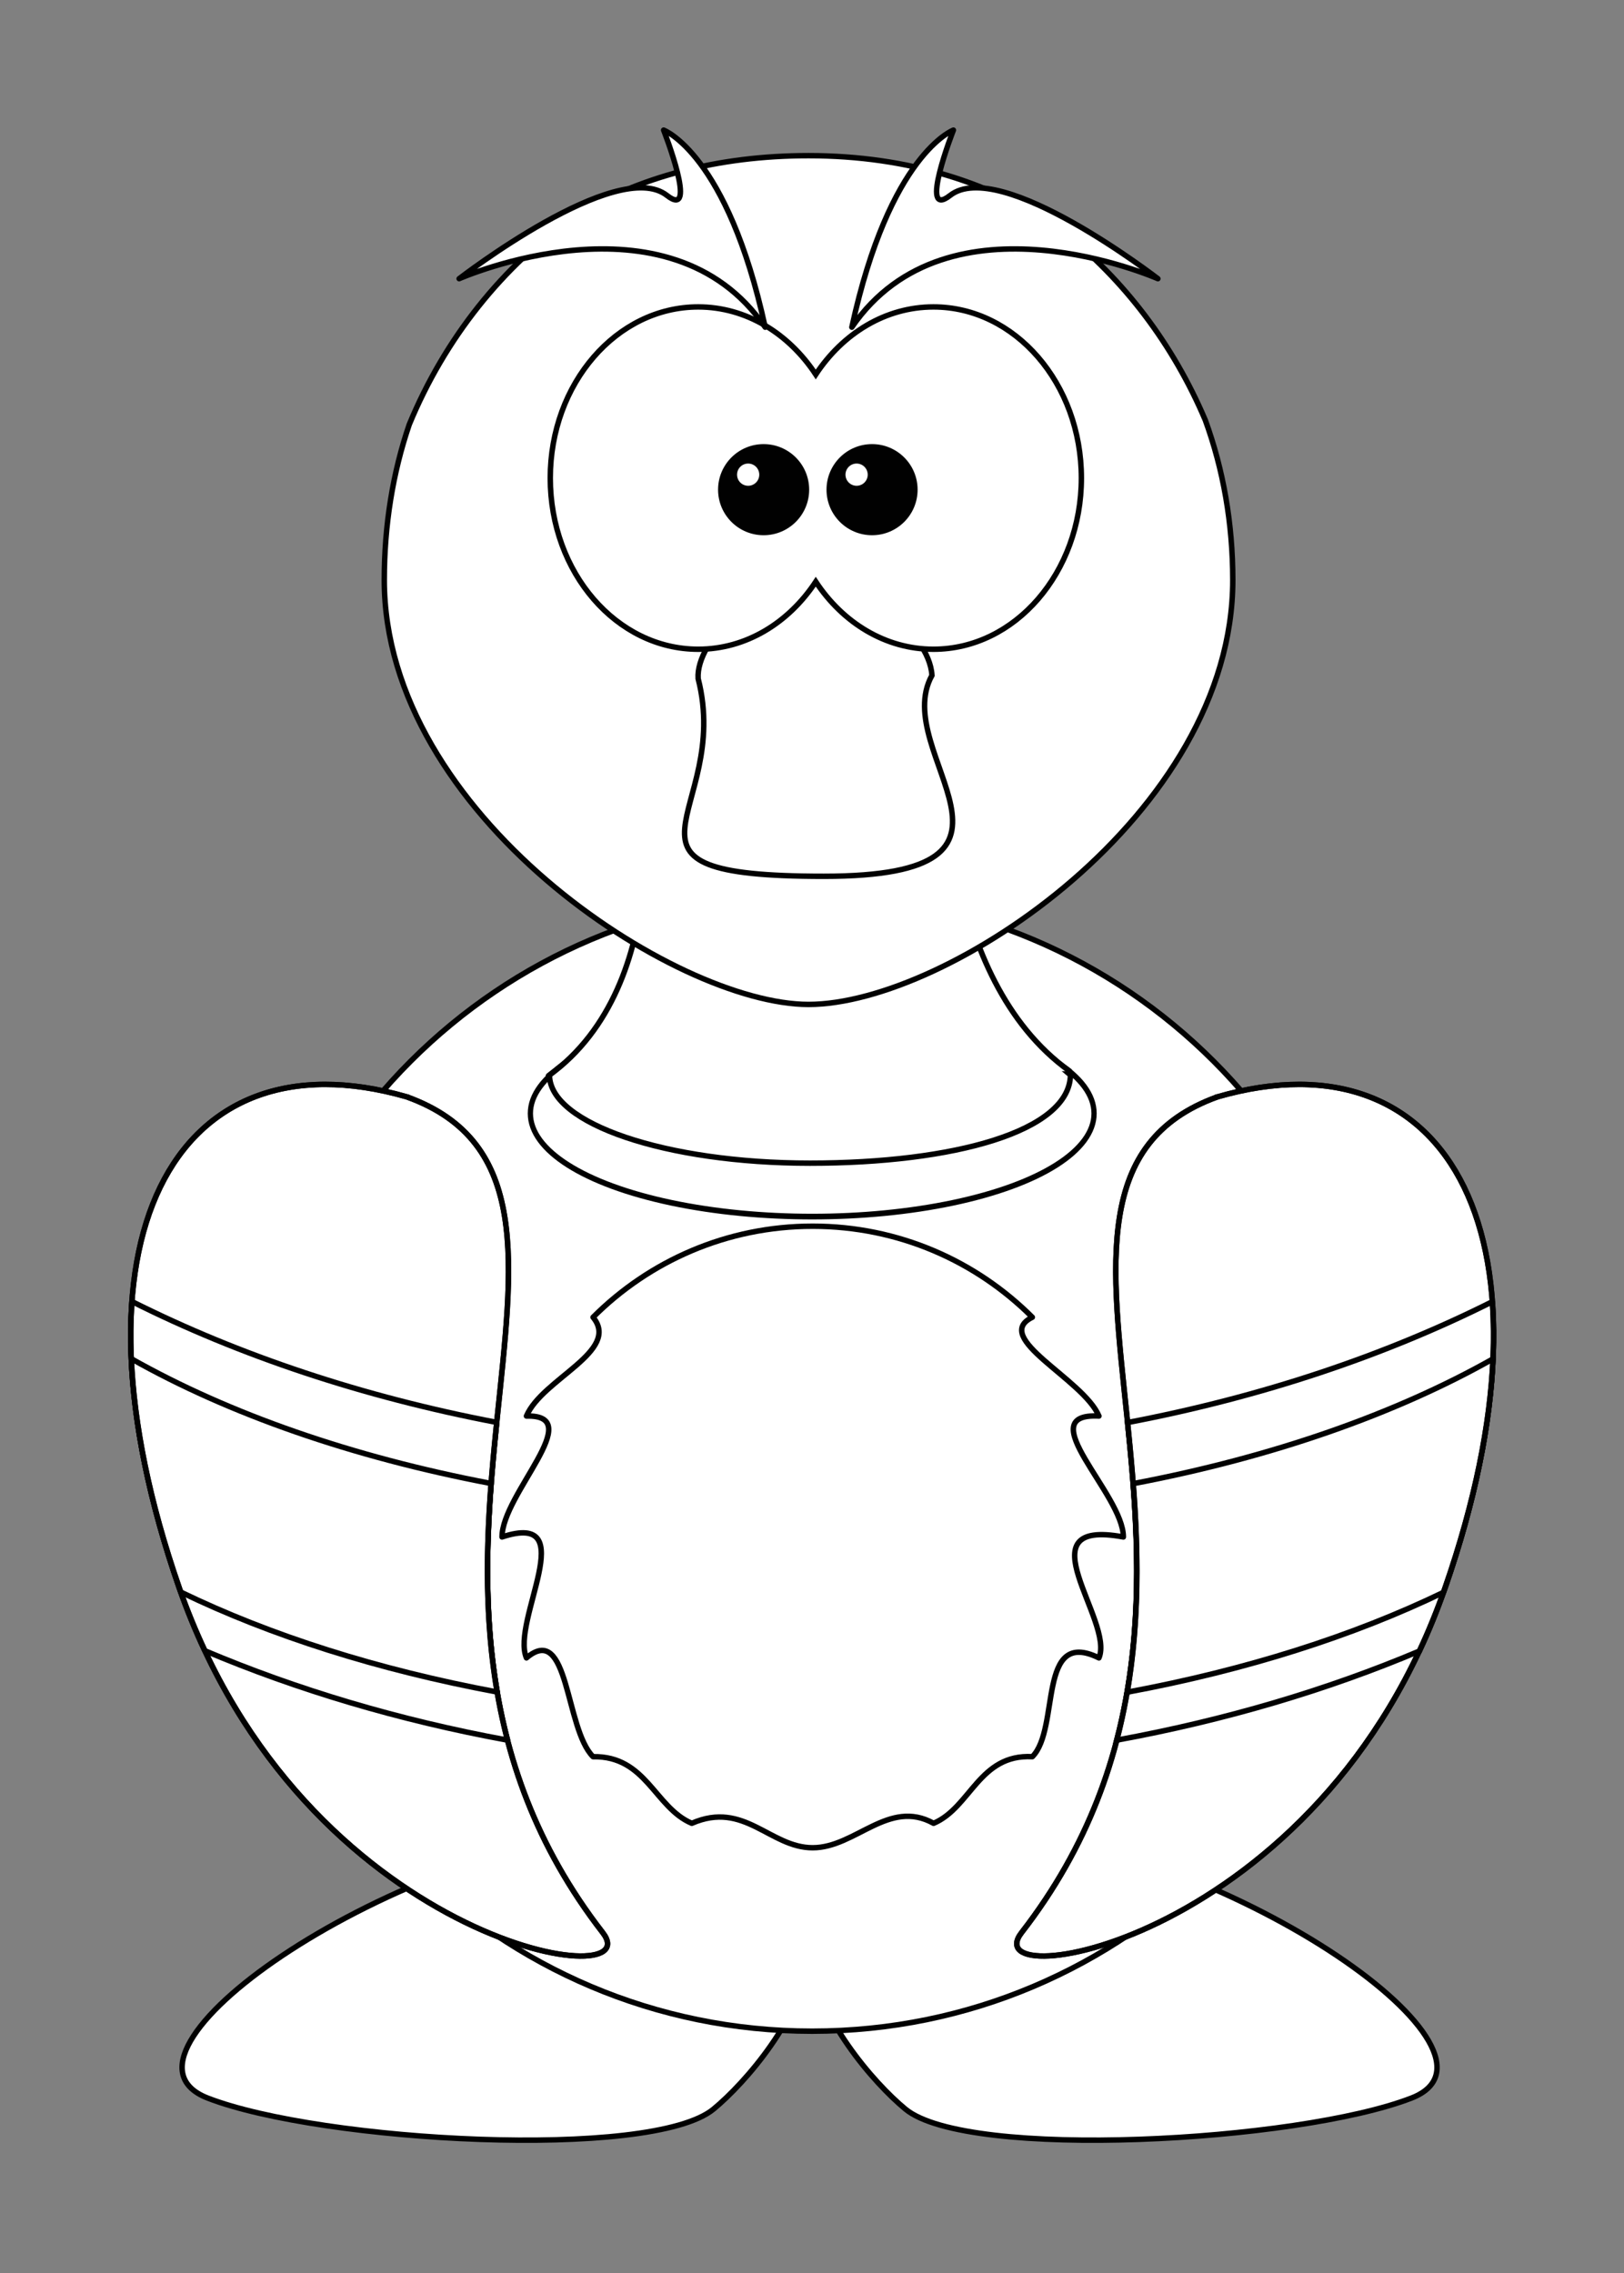 <?xml version="1.0" encoding="UTF-8" standalone="no"?>
<!-- Created with Inkscape (http://www.inkscape.org/) -->

<svg
   xmlns:dc="http://purl.org/dc/elements/1.1/"
   xmlns:cc="http://creativecommons.org/ns#"
   xmlns:rdf="http://www.w3.org/1999/02/22-rdf-syntax-ns#"
   xmlns:svg="http://www.w3.org/2000/svg"
   xmlns="http://www.w3.org/2000/svg"
   xmlns:sodipodi="http://sodipodi.sourceforge.net/DTD/sodipodi-0.dtd"
   xmlns:inkscape="http://www.inkscape.org/namespaces/inkscape"
   id="svg2"
   sodipodi:docname="14thWarrior-Cartoon-Mallard.adapted.svg"
   inkscape:export-filename="C:\__Compartment-2\__L2\RPG_Stuff\Big_Hippie_Games\Warm_and_Fuzzy\WandF_DiceFaceIcons.png"
   viewBox="0 0 676.08 945.989"
   inkscape:export-xdpi="119.84538"
   version="1.1"
   inkscape:export-ydpi="119.84538"
   inkscape:version="0.92.3 (2405546, 2018-03-11)"
   width="676.08"
   height="945.989">
  <rect x="0" y="0" width="676.08" height="945.989" fill="#808080" stroke="none"/>
  <defs
     id="defs4" />
  <sodipodi:namedview
     id="base"
     bordercolor="#666666"
     inkscape:pageshadow="2"
     inkscape:window-y="-9"
     pagecolor="#ffffff"
     inkscape:window-height="1373"
     inkscape:window-maximized="1"
     inkscape:zoom="0.62368593"
     inkscape:window-x="-9"
     showgrid="false"
     borderopacity="1.0"
     inkscape:current-layer="g6232"
     inkscape:cx="786.43941"
     inkscape:cy="267.57095"
     showguides="true"
     inkscape:guide-bbox="true"
     inkscape:window-width="2560"
     inkscape:pageopacity="0.0"
     inkscape:document-units="px"
     fit-margin-top="50"
     fit-margin-left="50"
     fit-margin-right="50"
     fit-margin-bottom="50" />
  <g
     id="layer2"
     style="display:none"
     inkscape:label="Outline"
     inkscape:groupmode="layer"
     transform="translate(103.794,-333.61)">
    <rect
       id="rect3680"
       style="fill:none;stroke:#000000;stroke-width:0.835;stroke-linecap:round;stroke-linejoin:round"
       height="83.765"
       width="83.765"
       y="91.349"
       x="67.696" />
    <rect
       id="rect3770"
       style="fill:none;stroke:#000000;stroke-width:0.835;stroke-linecap:round;stroke-linejoin:round"
       height="83.765"
       width="83.765"
       y="91.349"
       x="167.7" />
    <rect
       id="rect3845"
       style="fill:none;stroke:#000000;stroke-width:0.835;stroke-linecap:round;stroke-linejoin:round"
       height="83.765"
       width="83.765"
       y="195.35"
       x="67.696" />
    <rect
       id="rect3892"
       style="fill:none;stroke:#000000;stroke-width:0.835;stroke-linecap:round;stroke-linejoin:round"
       height="83.765"
       width="83.765"
       y="195.35"
       x="167.7" />
    <rect
       id="rect3928"
       style="fill:none;stroke:#000000;stroke-width:0.835;stroke-linecap:round;stroke-linejoin:round"
       height="83.765"
       width="83.765"
       y="149.35"
       x="271.7" />
    <rect
       id="rect3981"
       style="fill:none;stroke:#000000;stroke-width:0.835;stroke-linecap:round;stroke-linejoin:round"
       height="83.765"
       width="83.765"
       y="149.35"
       x="375.7" />
  </g>
  <g
     id="layer1"
     inkscape:label="Icon"
     inkscape:groupmode="layer"
     transform="translate(103.794,-333.61)">
    <g
       id="g328"
       style="display:none"
       transform="translate(422.9,674.48)">
      <path
         id="path3283_1_"
         style="display:inline;fill:#ffffff;stroke:#010101;stroke-width:5;stroke-linejoin:round"
         d="m 201.31,36.735 c 6.693,-16.214 17.981,-18.409 17.981,-18.409 0,0 -6.278,8.458 -0.592,6.105 8.805,-3.644 36.803,7.773 36.803,7.773 0,0 -37.094,-8.633 -54.192,4.531 z"
         inkscape:connector-curvature="0" />
      <path
         id="path3285_1_"
         style="display:inline;fill:#ffffff;stroke:#010101;stroke-width:5;stroke-linejoin:round"
         d="m 185.96,35.223 c -6.69,-16.214 -17.98,-18.409 -17.98,-18.409 0,0 6.279,8.457 0.591,6.105 -8.805,-3.643 -36.802,7.773 -36.802,7.773 0,0 37.094,-8.634 54.192,4.531 z"
         inkscape:connector-curvature="0" />
    </g>
    <g
       id="g6232"
       transform="matrix(2.158,0,0,2.158,-1096.166,-1061.468)">
      <path
         id="path3806"
         style="fill:#ffffff;fill-rule:evenodd;stroke:#000000;stroke-width:1.051;fill-opacity:1;stroke-miterlimit:4;stroke-dasharray:none"
         d="m 581.25,998.75 c -48.083,4.95 -103.23,43.858 -81.312,52.344 21.92,8.485 85.542,12.024 97.562,2.125 6.177,-5.087 17.229,-17.827 18.531,-29.781 1.304,11.953 12.324,24.695 18.5,29.781 12.021,9.899 75.673,6.36 97.594,-2.125 21.92,-8.485 -33.229,-47.394 -81.312,-52.344 -24.76,2.386 -33.666,10.706 -34.781,20.25 -1.116,-9.544 -10.022,-17.864 -34.781,-20.25 z"
         inkscape:connector-curvature="0" />
      <path
         id="path2383"
         style="fill:#ffffff;stroke:#010101;stroke-width:1.051;stroke-linecap:round;stroke-linejoin:round;fill-opacity:1;stroke-miterlimit:4;stroke-dasharray:none"
         d="m 726.07,928.62 c 0.018,60.508 -49.029,109.57 -109.54,109.57 -60.508,0 -109.56,-49.062 -109.54,-109.57 -0.019,-60.508 49.028,-109.57 109.54,-109.57 60.508,-10e-4 109.55,49.061 109.54,109.57 z"
         inkscape:connector-curvature="0" />
      <path
         id="path3800_2_"
         style="fill:#ffffff;stroke:#010101;stroke-width:1.051;fill-opacity:1;stroke-miterlimit:4;stroke-dasharray:none"
         d="m 694.75,857.99 c -48.11,17.3 14.164,94.143 -37.818,161.19 -9.608,12.394 57.867,2.091 81.723,-66.585 23.198,-66.786 1.132,-107.54 -43.905,-94.606 z"
         inkscape:connector-curvature="0" />
      <path
         id="path6203"
         style="fill:#ffffff;stroke:#010101;stroke-width:1.051;stroke-miterlimit:4;stroke-dasharray:none"
         d="m 747.75,897.5 c -20.715,10.391 -44.509,18.388 -70.375,23.312 1.909,18.727 3.508,39.837 -2.094,61.25 20.972,-3.841 40.626,-9.679 58.406,-17.188 1.818,-3.871 3.466,-7.956 4.969,-12.281 7.4,-21.32 10.19,-39.97 9.09,-55.09 z"
         inkscape:connector-curvature="0" />
      <ellipse
         id="ellipse6194"
         style="fill:#ffffff;stroke:#000000;stroke-width:0.934;fill-opacity:1;stroke-miterlimit:4;stroke-dasharray:none"
         rx="50.25"
         ry="17"
         transform="matrix(1.082,0,0,1.17,172.99,321.41)"
         cy="461.36"
         cx="409.94" />
      <path
         id="path6207"
         style="fill:#ffffff;stroke:#010101;stroke-width:1.051;fill-opacity:1;stroke-miterlimit:4;stroke-dasharray:none"
         d="m 747.88,908.53 c -18.811,10.618 -42.55,18.962 -69.406,24.062 0.975,12.771 1.226,26.364 -1.156,40.219 22.946,-4.263 43.653,-10.866 61,-19.25 0.115,-0.323 0.231,-0.643 0.344,-0.969 5.694,-16.393 8.649,-31.216 9.219,-44.062 z"
         inkscape:connector-curvature="0" />
      <path
         id="path3169_2_"
         style="fill:#ffffff;stroke:#010101;stroke-width:1.051;fill-opacity:1;stroke-miterlimit:4;stroke-dasharray:none"
         d="m 538.31,857.99 c 48.111,17.3 -14.163,94.143 37.819,161.19 9.608,12.394 -57.868,2.091 -81.723,-66.585 -23.197,-66.786 -1.131,-107.54 43.904,-94.606 z"
         inkscape:connector-curvature="0" />
      <path
         id="path6201"
         style="fill:#ffffff;stroke:#010101;stroke-width:1.051;stroke-linecap:round;stroke-linejoin:round;stroke-miterlimit:4;stroke-dasharray:none"
         d="m 485.31,897.47 c -1.103,15.122 1.681,33.784 9.094,55.125 1.491,4.292 3.167,8.343 4.969,12.188 0.004,0.002 -0.004,0.03 0,0.031 17.78,7.52 37.429,13.4 58.406,17.25 -5.605,-21.425 -4.004,-42.547 -2.094,-61.281 -25.864,-4.933 -49.663,-12.915 -70.375,-23.312 z"
         inkscape:connector-curvature="0" />
      <path
         id="path6196"
         style="fill:#ffffff;stroke:#010101;stroke-width:1.051;stroke-linecap:round;stroke-linejoin:round;fill-opacity:1;stroke-miterlimit:4;stroke-dasharray:none"
         d="m 485.19,908.5 c 0.566,12.854 3.52,27.688 9.219,44.094 0.105,0.303 0.205,0.605 0.312,0.906 17.354,8.407 38.088,15.005 61.062,19.281 -2.38,-13.856 -2.163,-27.447 -1.188,-40.219 -26.86,-5.11 -50.61,-13.43 -69.41,-24.06 z"
         inkscape:connector-curvature="0" />
      <path
         id="ellipse311"
         sodipodi:nodetypes="cscsc"
         style="fill:#ffffff;stroke:#000000;stroke-width:1.051;fill-opacity:1;stroke-miterlimit:4;stroke-dasharray:none"
         transform="translate(206.17,392.43)"
         d="m 460.19,461.36 c -0.175,10.869 -22.498,17 -50.25,17 -27.752,0 -50.25,-7.611 -50.25,-17 10.132,-8.166 22.498,-17 50.25,-17 27.752,0 36.798,5.432 50.25,17 z"
         inkscape:connector-curvature="0" />
      <path
         id="path3167"
         style="fill:#ffffff;stroke:#000000;stroke-width:1.051;stroke-linecap:round;stroke-linejoin:round;fill-opacity:1;stroke-miterlimit:4;stroke-dasharray:none"
         d="m 676.57,942.88 c -19.788,-3.676 -1.678,16.152 -4.712,23.322 -11.995,-5.898 -7.424,13.627 -12.848,19.051 -10.278,-0.55 -11.882,9.814 -19.052,12.848 -8.663,-4.806 -15.051,4.712 -23.322,4.712 -8.271,0 -13.165,-9.145 -23.322,-4.712 -7.17,-3.034 -8.774,-13.025 -19.051,-12.848 -5.424,-5.424 -4.587,-26.069 -12.848,-19.051 -3.034,-7.17 10.969,-28.492 -4.712,-23.322 0,-8.271 16.612,-23.619 4.712,-23.322 3.034,-7.17 18.252,-12.507 12.848,-19.051 10.848,-10.848 25.831,-17.561 42.373,-17.561 16.542,0 31.525,6.713 42.373,17.561 -8.017,3.931 9.814,11.882 12.848,19.051 -13.393,-0.671 4.712,15.051 4.712,23.322 z"
         inkscape:connector-curvature="0" />
      <path
         id="path2399"
         sodipodi:nodetypes="cccc"
         style="fill:#ffffff;stroke:#010101;stroke-width:1.051;stroke-linecap:round;stroke-linejoin:round;fill-opacity:1;stroke-miterlimit:4;stroke-dasharray:none"
         d="m 565.65,853.96 c 24.794,-17.827 17.969,-58.63 17.969,-58.63 l 58.797,-3.459 c 0,0 -1.518,43.032 23.782,61.167"
         inkscape:connector-curvature="0" />
      <path
         id="path314"
         style="fill:#ffffff;stroke:#010101;stroke-width:1.051;stroke-linecap:round;stroke-linejoin:round;fill-opacity:1;stroke-miterlimit:4;stroke-dasharray:none"
         d="m 664.78,691.02 c -13.018,-9.159 -29.542,-14.532 -48.948,-14.532 -17.658,0 -32.721,4.198 -44.939,11.49 -13.976,9.66 -25.2,23.694 -32.085,40.362 -3.172,9.29 -4.819,19.403 -4.819,29.992 0,45.175 56.125,81.844 81.844,81.844 26.717,0 81.843,-36.669 81.843,-81.844 0,-10.912 -1.831,-21.32 -5.303,-30.841 -6.206,-14.628 -15.765,-27.186 -27.593,-36.471 z"
         inkscape:connector-curvature="0" />
      <path
         id="path2391_1_"
         sodipodi:nodetypes="cczcc"
         style="fill:#ffffff;stroke:#010101;stroke-width:1.051;fill-opacity:1;stroke-miterlimit:4;stroke-dasharray:none"
         d="m 617.33,758.27 c -11.154,0 -23.279,11.687 -22.793,19.065 6.698,26.132 -21.646,38.13 24.249,38.13 45.895,0 12.47,-23.562 20.855,-38.746 -0.484,-8.609 -15.032,-19.063 -22.311,-18.449 z"
         inkscape:connector-curvature="0" />
      <g
         id="g332"
         transform="translate(422.9,674.48)"
         style="stroke-width:1.051;stroke-miterlimit:4;stroke-dasharray:none">
        <path
           id="path2387_1_"
           style="fill:#ffffff;stroke:#010101;stroke-width:1.051;stroke-linecap:round;stroke-miterlimit:4;stroke-dasharray:none"
           d="m 171.65,31.18 c -15.749,0 -28.539,14.788 -28.539,33.009 0,18.221 12.79,33.008 28.539,33.008 9.254,0 17.466,-5.112 22.679,-13.022 5.213,7.916 13.443,13.022 22.702,13.022 15.747,0 28.538,-14.788 28.538,-33.008 0,-18.222 -12.791,-33.009 -28.538,-33.009 -9.258,0 -17.489,5.108 -22.702,13.023 -5.21,-7.908 -13.43,-13.023 -22.68,-13.023 z"
           inkscape:connector-curvature="0" />
        <g
           id="g335"
           style="stroke-width:1.051;stroke-miterlimit:4;stroke-dasharray:none">
          <path
             id="path2411_1_"
             style="fill:#010101;stroke:#010101;stroke-width:1.051;stroke-linecap:round;stroke-miterlimit:4;stroke-dasharray:none"
             d="m 192.53,66.423 c 0,4.563 -3.699,8.261 -8.261,8.261 -4.563,0 -8.262,-3.699 -8.262,-8.261 0,-4.563 3.699,-8.262 8.262,-8.262 4.562,0 8.261,3.699 8.261,8.262 z"
             inkscape:connector-curvature="0" />
          <path
             id="path3341_1_"
             style="fill:#ffffff;stroke-width:1.051;stroke-miterlimit:4;stroke-dasharray:none"
             d="m 183.43,63.529 c 0,1.184 -0.958,2.143 -2.142,2.143 -1.184,0 -2.143,-0.959 -2.143,-2.143 0,-1.184 0.959,-2.144 2.143,-2.144 1.184,0 2.142,0.961 2.142,2.144 z"
             inkscape:connector-curvature="0" />
        </g>
        <g
           id="g339"
           style="stroke-width:1.051;stroke-miterlimit:4;stroke-dasharray:none">
          <path
             id="path3301_1_"
             style="fill:#010101;stroke:#010101;stroke-width:1.051;stroke-linecap:round;stroke-miterlimit:4;stroke-dasharray:none"
             d="m 213.45,66.423 c 0,4.563 -3.699,8.261 -8.261,8.261 -4.563,0 -8.262,-3.699 -8.262,-8.261 0,-4.563 3.699,-8.262 8.262,-8.262 4.562,0 8.261,3.699 8.261,8.262 z"
             inkscape:connector-curvature="0" />
          <path
             id="path3343_1_"
             style="fill:#ffffff;stroke-width:1.051;stroke-miterlimit:4;stroke-dasharray:none"
             d="m 204.35,63.529 c 0,1.184 -0.959,2.143 -2.143,2.143 -1.184,0 -2.143,-0.959 -2.143,-2.143 0,-1.184 0.959,-2.144 2.143,-2.144 1.183,0.001 2.143,0.961 2.143,2.144 z"
             inkscape:connector-curvature="0" />
        </g>
      </g>
      <path
         id="path3283"
         style="fill:#ffffff;fill-rule:evenodd;stroke:#000000;stroke-width:1.051;stroke-linejoin:round;fill-opacity:1;stroke-miterlimit:4;stroke-dasharray:none"
         d="m 624.19,709.57 c 7.292,-33.479 19.59,-38.011 19.59,-38.011 0,0 -6.84,17.463 -0.645,12.605 9.593,-7.522 40.095,16.051 40.095,16.051 0,0 -40.412,-17.828 -59.04,9.355 z"
         inkscape:connector-curvature="0" />
      <path
         id="path3285"
         style="fill:#ffffff;fill-rule:evenodd;stroke:#000000;stroke-width:1.051;stroke-linejoin:round;fill-opacity:1;stroke-miterlimit:4;stroke-dasharray:none"
         d="m 607.47,709.57 c -7.292,-33.479 -19.59,-38.011 -19.59,-38.011 0,0 6.84,17.463 0.645,12.605 -9.593,-7.522 -40.095,16.051 -40.095,16.051 0,0 40.412,-17.828 59.04,9.355 z"
         inkscape:connector-curvature="0" />
      <path
         id="path6211"
         style="fill:none;stroke:#010101;stroke-width:1.051;stroke-miterlimit:4;stroke-dasharray:none"
         d="m 694.75,857.99 c -48.11,17.3 14.164,94.143 -37.818,161.19 -9.608,12.394 57.867,2.091 81.723,-66.585 23.198,-66.786 1.132,-107.54 -43.905,-94.606 z"
         inkscape:connector-curvature="0" />
      <path
         id="path6213"
         style="fill:none;stroke:#010101;stroke-width:1.051;stroke-miterlimit:4;stroke-dasharray:none"
         d="m 538.31,857.99 c 48.111,17.3 -14.163,94.143 37.819,161.19 9.608,12.394 -57.868,2.091 -81.723,-66.585 -23.197,-66.786 -1.131,-107.54 43.904,-94.606 z"
         inkscape:connector-curvature="0" />
    </g>
  </g>
</svg>
